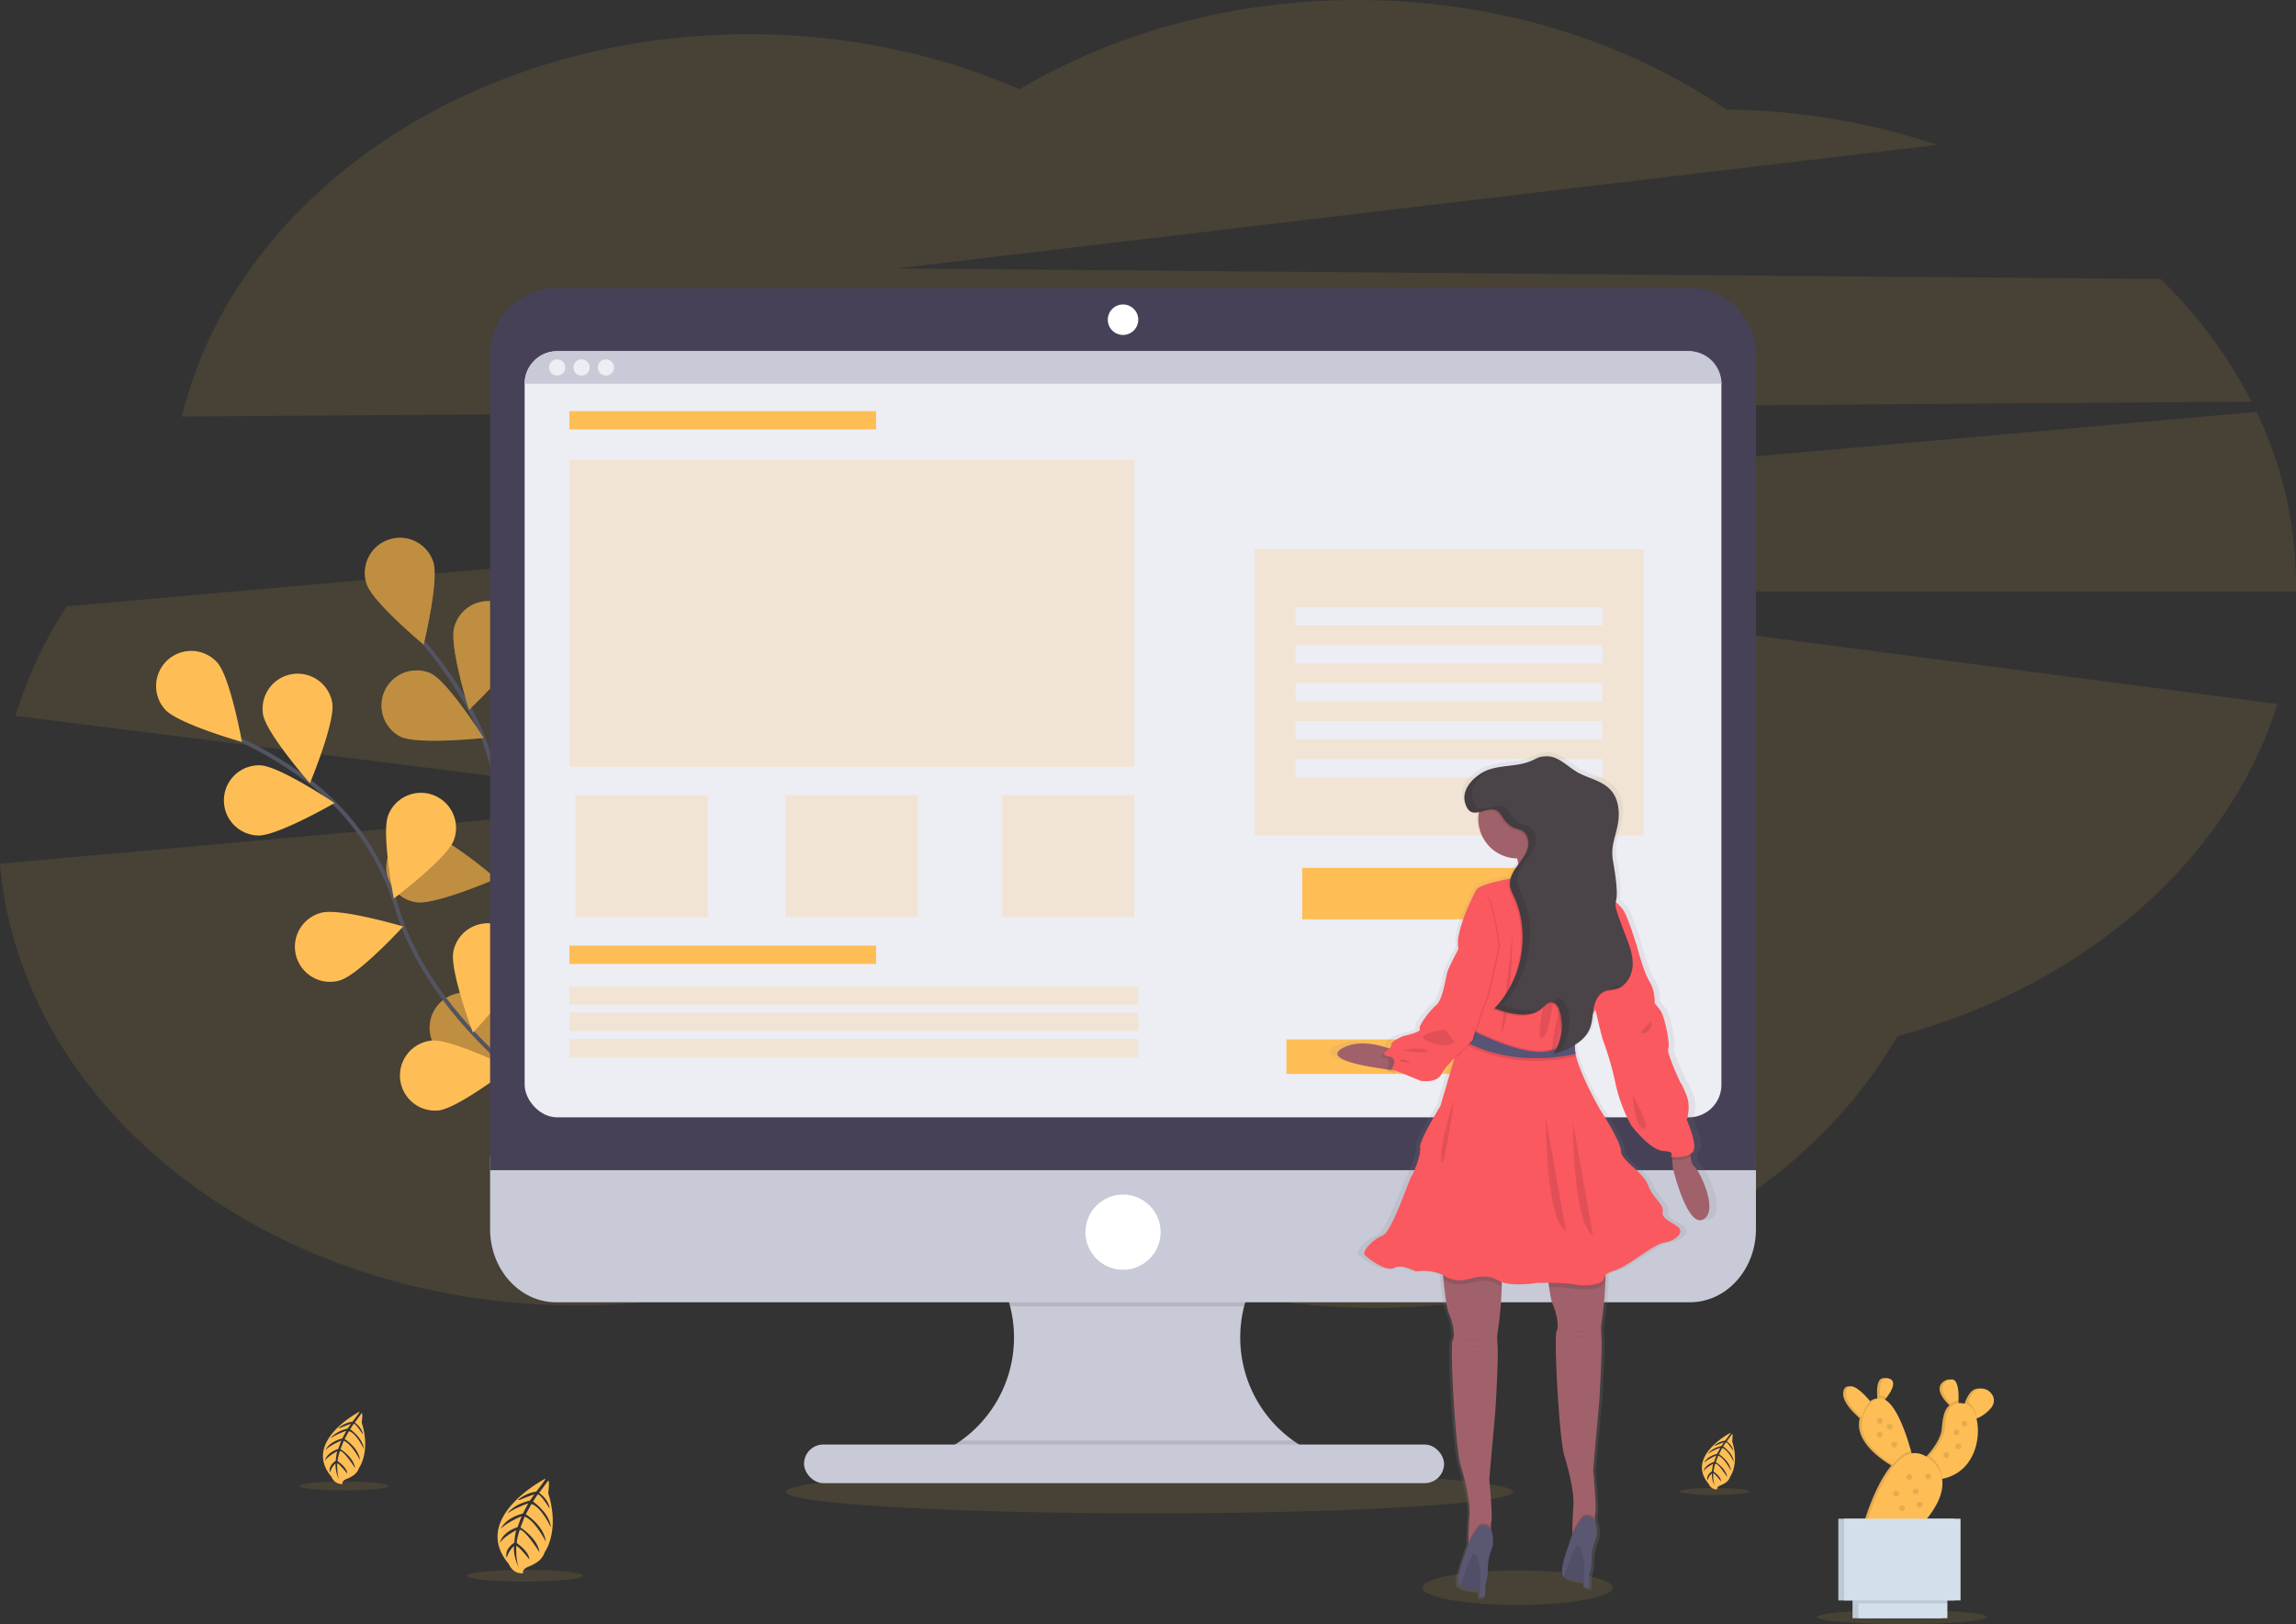 <svg xmlns="http://www.w3.org/2000/svg" width="1130" height="799.21" data-name="Layer 1" viewBox="0 0 1130 799.21"><rect x="0" y="0" width="1130" height="799.21" fill="#333333" stroke="none"/><defs><linearGradient id="a" x1="784.71" x2="784.71" y1="837.27" y2="420.76" gradientUnits="userSpaceOnUse"><stop offset="0" stop-color="gray" stop-opacity=".25"/><stop offset=".54" stop-color="gray" stop-opacity=".12"/><stop offset="1" stop-color="gray" stop-opacity=".1"/></linearGradient></defs><title>wireframing</title><path fill="#ffbe55" d="M1108.14 197.65a231.37 231.37 0 00-44.83-60.38l-621.86-5.18 512-60.79a337.39 337.39 0 00-103.88-17.42C800.28 20.23 736.93 0 667.83 0c-62 0-119.33 16.29-166.07 43.93C462 26.6 416.74 16.81 368.65 16.81c-138.17 0-253.3 80.9-279.13 188.19zM1130 287.6a197 197 0 00-19.38-84.92L32.86 298.35a209.69 209.69 0 00-25.25 53.91l333.75 42.06L0 424.99c10.27 121.45 133.43 217.36 283.88 217.36 75.73 0 144.54-24.31 195.53-63.94C530.56 618.79 600 643.6 676.58 643.6c113.57 0 211.6-54.67 257.25-133.72 91.58-24.57 162.72-86.28 187.07-163.46L698.83 291.1H1130v-3.5z" opacity=".1"/><path fill="none" stroke="#535461" stroke-miterlimit="10" stroke-width="2" d="M283.42 553.07s-46.22-66.69-38.37-129.63a122.94 122.94 0 0 0-14.8-76.34 206.71 206.71 0 0 0-21.74-30.94"/><path fill="#ffbe55" d="M213.22 276.47c3 9.05-4.71 40.74-4.71 40.74s-25.09-20.83-28.09-29.89a17.274 17.274 0 0132.8-10.85zM256.92 317.66c-2.4 9.23-26.09 31.64-26.09 31.64s-9.74-31.12-7.33-40.35a17.27 17.27 0 1133.42 8.71zM284.11 403.77c-6.74 6.76-38.5 14.14-38.5 14.14s7.31-31.78 14-38.53a17.271 17.271 0 0124.46 24.39zM290 473.6c-5.5 7.79-35.56 20.44-35.56 20.44s1.83-32.56 7.33-40.35A17.272 17.272 0 01290 473.6zM197 362.45c8.58 4.16 41 .68 41 .68s-17.36-27.6-26-31.77a17.27 17.27 0 00-15 31.09zM204.91 443.98c9.44 1.4 39.34-11.62 39.34-11.62s-24.83-21.15-34.25-22.55a17.273 17.273 0 10-5.08 34.17zM223.49 522.16c9.07 3 40.74-4.8 40.74-4.8s-20.9-25-30-28a17.273 17.273 0 10-10.78 32.82z"/><path d="M213.22 276.47c3 9.05-4.71 40.74-4.71 40.74s-25.09-20.83-28.09-29.89a17.274 17.274 0 0132.8-10.85zM256.92 317.66c-2.4 9.23-26.09 31.64-26.09 31.64s-9.74-31.12-7.33-40.35a17.27 17.27 0 1133.42 8.71zM284.11 403.77c-6.74 6.76-38.5 14.14-38.5 14.14s7.31-31.78 14-38.53a17.271 17.271 0 0124.46 24.39zM290 473.6c-5.5 7.79-35.56 20.44-35.56 20.44s1.83-32.56 7.33-40.35A17.272 17.272 0 01290 473.6zM197 362.45c8.58 4.16 41 .68 41 .68s-17.36-27.6-26-31.77a17.27 17.27 0 00-15 31.09zM204.91 443.98c9.44 1.4 39.34-11.62 39.34-11.62s-24.83-21.15-34.25-22.55a17.273 17.273 0 10-5.08 34.17zM223.49 522.16c9.07 3 40.74-4.8 40.74-4.8s-20.9-25-30-28a17.273 17.273 0 10-10.78 32.82z" opacity=".25"/><path fill="none" stroke="#535461" stroke-miterlimit="10" stroke-width="2" d="M283.16 550.39s-69.28-42.24-87.62-103a123 123 0 0 0-44.46-63.79 206.69 206.69 0 0 0-32.41-19.47"/><path fill="#ffbe55" d="M106.89 325.97c6.41 7.06 12.2 39.15 12.2 39.15s-31.37-8.88-37.78-15.94a17.27 17.27 0 1125.58-23.21zM163.54 345.91c1.54 9.42-11 39.51-11 39.51s-21.54-24.51-23.09-33.93a17.272 17.272 0 0134.09-5.58zM223.29 413.6c-3.43 8.91-29.47 28.53-29.47 28.53s-6.2-32-2.78-40.92a17.274 17.274 0 1132.25 12.39zM257 475.03c-1.87 9.36-24.23 33.1-24.23 33.1s-11.52-30.51-9.65-39.86a17.274 17.274 0 1133.88 6.76zM126.88 411.15c9.54.33 37.77-16 37.77-16s-27.05-18.2-36.59-18.55a17.27 17.27 0 00-1.18 34.52zM167.17 482.47c9.2-2.54 31.26-26.56 31.26-26.56s-31.27-9.31-40.43-6.73a17.27 17.27 0 109.2 33.29zM215.84 546.42c9.5-1 35.3-20.9 35.3-20.9s-29.25-14.42-38.74-13.47a17.27 17.27 0 003.44 34.37z"/><ellipse cx="565.71" cy="734.08" fill="#ffbe55" opacity=".1" rx="179" ry="10.62"/><ellipse cx="746.87" cy="781.25" fill="#ffbe55" opacity=".1" rx="46.86" ry="8.53"/><path fill="#c8cad7" d="M648 715.41v6.41H458.38v-5.22a62.33 62.33 0 0 0 4.29-115.12h184.08A62.37 62.37 0 0 0 648 715.41z"/><path d="M646.75 601.49a62.43 62.43 0 0 0-34.46 41.33H497.13a62.43 62.43 0 0 0-34.46-41.33z" opacity=".1"/><path fill="#c8cad7" d="M241.21 568.82v36c0 19.88 14.55 36 32.5 36h558c17.95 0 32.5-16.12 32.5-36v-36z"/><path d="M648 715.41v6.41H458.38v-5.22a62.2 62.2 0 0 0 14.62-7.78h163.4a62.47 62.47 0 0 0 11.6 6.59z" opacity=".1"/><rect width="315" height="19" x="395.71" y="710.82" fill="#c8cad7" rx="9.5" ry="9.5"/><path fill="#474157" d="M864.21 174.32a32.5 32.5 0 0 0-32.5-32.5h-558a32.5 32.5 0 0 0-32.5 32.5v401.5h623z"/><rect width="589" height="377" x="258.21" y="172.82" fill="#ededf4" rx="16" ry="16"/><circle cx="552.71" cy="157.32" r="7.5" fill="#fff"/><circle cx="552.71" cy="606.32" r="18.5" fill="#fff"/><path fill="#c8cad7" d="M847.21 188.82h-589a16 16 0 0 1 16-16h557a16 16 0 0 1 16 16z"/><circle cx="274.21" cy="180.82" r="4" fill="#ededf4"/><circle cx="286.21" cy="180.82" r="4" fill="#ededf4"/><circle cx="298.21" cy="180.82" r="4" fill="#ededf4"/><path fill="#ffbe55" d="M280.21 202.32h151v9h-151zM280.21 465.32h151v9h-151z"/><path fill="#ffbe55" d="M280.21 485.32h280v9h-280zM280.21 498.33h280v9h-280zM280.21 511.33h280v9h-280zM280.21 226.32h278v151h-278zM283.21 391.32h65v60h-65zM493.21 391.32h65v60h-65zM386.71 391.32h65v60h-65zM617.55 270.24h191.33v140.83H617.55z" opacity=".2"/><path fill="#ededf4" d="M637.71 298.82h151v9h-151zM637.71 317.49h151v9h-151zM637.71 336.16h151v9h-151zM637.71 354.82h151v9h-151zM637.71 373.49h151v9h-151z"/><path fill="#ffbe55" d="M640.88 427.07h144.67v25.33H640.88zM633.15 511.47h97.01v16.99h-97.01z"/><ellipse cx="258.43" cy="775.37" fill="#ffbe55" opacity=".1" rx="28.6" ry="2.9"/><ellipse cx="843.87" cy="733.9" fill="#ffbe55" opacity=".1" rx="17.14" ry="1.74"/><path fill="#ffbe55" d="M268.42 727.6s-37.3 19.27-18 42c0 0 1.81 5 7.06 4.58 0 0-1.05-1.91 3-3.43a19.57 19.57 0 0 0 4-2.14 9.49 9.49 0 0 0 3.61-4.82s7.63-10.21 1.72-29.1c0 0 .76-5.34.09-6.2l-4.58 6.11s4.69 3.14 5.22 7.76c0 0-4.88-7.75-5.94-6.87-.21.18-2.25 3.4-2.25 3.4s8.12 5.51 8.73 12.66c0 0-4.58-10-9.52-11.45l-2.79 5.05s8.88 5.4 9.88 13.52c0 0-5.15-10.3-10.41-12.38l-2.08 5.33s8.55 5.44 9.34 12.2c0 0-7.15-11.3-9.73-11 0 0-1.61 5-1.4 6.55 0 0 6.05 4 6.16 8 0 0-5.58-7.05-6.44-6.58 0 0-.36 7.08 1.36 10.77 0 0-2.94-5.26-2.47-10.77a11.84 11.84 0 0 0-3.58 5.81s-1.61-3.9 3.69-7.48c0 0 .5-5.51 1.11-6.19 0 0-5.73 2.79-8.16 6.23 0 0 .89-5.12 8.66-7.66l2-5.4s-7.76 3.29-10.15 6.19c0 0 1.72-5.08 10.76-7.51l2.68-5s-6.9 2.32-10.26 5c0 0 2.61-4.36 11.09-6.37l2.18-3.11s-5 1.79-6.4 2.43-1.68.32-1.68.32a18.08 18.08 0 0 1 9-4.07s4.85-6.09 4.5-6.38z"/><ellipse cx="169.3" cy="731.19" fill="#ffbe55" opacity=".1" rx="21.92" ry="2.22"/><path fill="#ffbe55" d="M177 694.6s-28.58 14.76-13.82 32.16a5.49 5.49 0 005.41 3.51s-.8-1.46 2.27-2.63a15.52 15.52 0 003.08-1.64 7.31 7.31 0 002.77-3.7s5.84-7.82 1.31-22.29c0 0 .59-4.1.07-4.76l-3.47 4.77s3.59 2.41 4 5.94c0 0-3.74-5.93-4.55-5.26-.16.14-1.72 2.61-1.72 2.61s6.22 4.22 6.69 9.7c0 0-3.51-7.68-7.3-8.77l-2.13 3.86s6.79 4.14 7.56 10.36c0 0-3.95-7.89-8-9.48l-1.59 4.08s6.56 4.17 7.16 9.35c0 0-5.48-8.66-7.46-8.39 0 0-1.23 3.84-1.07 5 0 0 4.64 3.1 4.72 6.14 0 0-4.28-5.4-4.94-5 0 0-.27 5.42 1.05 8.25a16.49 16.49 0 01-1.9-8.25 9.12 9.12 0 00-2.74 4.41s-1.23-3 2.83-5.73c0 0 .38-4.22.85-4.74 0 0-4.39 2.14-6.25 4.77 0 0 .68-3.92 6.63-5.87l1.51-4.14s-5.95 2.52-7.79 4.75c0 0 1.32-3.9 8.25-5.76l2.06-3.81s-5.29 1.78-7.87 3.81c0 0 2-3.35 8.5-4.88l1.67-2.39s-3.83 1.37-4.9 1.87-1.29.24-1.29.24a13.88 13.88 0 016.88-3.12s3.74-4.77 3.52-4.97zM851.74 705.01s-22.35 11.59-10.81 25.15a4.29 4.29 0 004.23 2.74s-.63-1.14 1.78-2.06a11.56 11.56 0 002.41-1.28 5.72 5.72 0 002.16-2.89s4.57-6.12 1-17.43c0 0 .45-3.2.05-3.72l-2.71 3.72s2.81 1.89 3.13 4.66c0 0-2.93-4.65-3.56-4.12-.13.11-1.35 2-1.35 2s4.87 3.3 5.23 7.58c0 0-2.74-6-5.7-6.85l-1.6 3.09s5.31 3.23 5.91 8.1c0 0-3.08-6.17-6.24-7.42l-1.24 3.2s5.12 3.25 5.6 7.31c0 0-4.29-6.78-5.83-6.56a16.37 16.37 0 00-.84 3.92s3.62 2.42 3.69 4.8c0 0-3.35-4.22-3.86-3.94 0 0-.22 4.24.81 6.45a13 13 0 01-1.48-6.45 7.12 7.12 0 00-2.14 3.45s-1-2.34 2.21-4.48c0 0 .3-3.3.66-3.71 0 0-3.43 1.67-4.88 3.73 0 0 .53-3.07 5.18-4.59l1.18-3.23s-4.65 2-6.09 3.7c0 0 1-3 6.46-4.5l1.6-3a26.71 26.71 0 00-6.15 3s1.57-2.61 6.65-3.81l1.3-1.87s-3 1.08-3.83 1.46-1 .19-1 .19a10.82 10.82 0 015.38-2.44s2.89-3.7 2.69-3.9z"/><ellipse cx="936.04" cy="795.71" fill="#ffbe55" opacity=".1" rx="41.75" ry="3.49"/><path fill="#ffbe55" d="M969.47 685.6a17.44 17.44 0 0 0-2.28 4.3c-.14.37-.27.8-.41 1.21a4.46 4.46 0 0 0-.8-.28 11 11 0 0 0-3.56-.3c0-.47.05-.95.07-1.47.14-5.27-.48-12.62-5.51-9.5-4.82 3-1.38 8 1.73 11.2.27.28.54.54.8.79-2.83 2-3.38 6.73-3.85 11.64s-4.64 10.28-7.4 13.33l-.79.85a10.12 10.12 0 0 0-8-2.07c-.12-.43-.24-.88-.38-1.35-2.23-8.09-6.88-22.1-12.82-25.17.26-.31.52-.64.79-1 2.52-3.3 5.35-8.19 1.16-9.44s-4.56 4.24-4.33 8.36q0 .78.12 1.47a6.15 6.15 0 0 0-4.39 2.14l-.64-.77c-3.4-4-9.64-10.37-11.52-5.56-1.76 4.48 3.72 10.3 7.58 13.67l.25.21c-2.6 10.51 8.71 19.08 14.8 22.83l.79.48c-8.4 9.9-13.58 28.46-13.58 28.46l23.52 4.2s15.59-13.46 13.6-26.1h.16c15.58-3.12 19.13-19.74 16.7-29.61l.27-.11a17.65 17.65 0 0 0 7.22-5.46c4.32-6.08-4.77-12.95-9.3-6.95z"/><path d="M969.47 685.6a17.44 17.44 0 0 0-2.28 4.3c-.14.37-.27.8-.41 1.21a4.46 4.46 0 0 0-.8-.28 11 11 0 0 0-3.56-.3c0-.47.05-.95.07-1.47.14-5.27-.48-12.62-5.51-9.5-4.82 3-1.38 8 1.73 11.2.27.28.54.54.8.79-2.83 2-3.38 6.73-3.85 11.64s-4.64 10.28-7.4 13.33l-.79.85a10.12 10.12 0 0 0-8-2.07c-.12-.43-.24-.88-.38-1.35-2.23-8.09-6.88-22.1-12.82-25.17.26-.31.52-.64.79-1 2.52-3.3 5.35-8.19 1.16-9.44s-4.56 4.24-4.33 8.36q0 .78.12 1.47a6.15 6.15 0 0 0-4.39 2.14l-.64-.77c-3.4-4-9.64-10.37-11.52-5.56-1.76 4.48 3.72 10.3 7.58 13.67l.25.21c-2.6 10.51 8.71 19.08 14.8 22.83l.79.48c-8.4 9.9-13.58 28.46-13.58 28.46l23.52 4.2s15.59-13.46 13.6-26.1h.16c15.58-3.12 19.13-19.74 16.7-29.61l.27-.11a17.65 17.65 0 0 0 7.22-5.46c4.32-6.08-4.77-12.95-9.3-6.95z" opacity=".1"/><path fill="#ffbe55" d="M922.65 692.36l-2.75 8s-1.53-1.08-3.46-2.78c-3.85-3.37-9.34-9.19-7.58-13.67 1.88-4.81 8.12 1.54 11.52 5.56 1.36 1.65 2.27 2.89 2.27 2.89zM928.46 687.76a40.53 40.53 0 01-2.68 3.16 39 39 0 01-.49-4.24c-.23-4.12.2-9.59 4.33-8.36s1.38 6.14-1.16 9.44zM963.93 689.03c-.09 2.65-.35 4.77-.35 4.77a34.92 34.92 0 01-3.43-3.07c-3.11-3.23-6.55-8.21-1.73-11.2 5.03-3.12 5.65 4.23 5.51 9.5zM980.17 692.5a17.69 17.69 0 01-7.21 5.46 22.49 22.49 0 01-2.42.88l-3.24-4.55a32.25 32.25 0 011.33-4.42 17.44 17.44 0 012.28-4.3c4.48-5.97 13.62.9 9.26 6.93z"/><path d="M920.38 689.52c1.36 1.6 2.27 2.84 2.27 2.84l-2.75 8s-1.53-1.08-3.46-2.78a15.81 15.81 0 013.1-7.07 13.1 13.1 0 01.84-.99zM928.46 687.76a40.53 40.53 0 01-2.68 3.16 39 39 0 01-.49-4.24 5.55 5.55 0 013.17 1.08z" opacity=".1"/><path fill="#ffbe55" d="M942 719.72l-6.84 3s-1.5-.72-3.65-2.06c-7.18-4.42-21.64-15.55-12-28.67s17.77 10.41 21 21.92c.95 3.45 1.49 5.81 1.49 5.81z"/><path d="M960.15 690.73a5.6 5.6 0 013.78-1.7c-.09 2.65-.35 4.77-.35 4.77a34.92 34.92 0 01-3.43-3.07zM973 697.96a22.49 22.49 0 01-2.42.88l-3.24-4.55a32.25 32.25 0 011.33-4.42c2.05 1.22 3.59 4.26 4.33 8.09z" opacity=".1"/><path fill="#ffbe55" d="M956 727.68c-.38.08-.77.15-1.16.2-22.92 3.49-7.56-8.88-7.56-8.88s1-.95 2.44-2.51c2.76-3 6.92-8.39 7.4-13.33.72-7.43 1.55-14.4 10.32-12.36s10.24 32.53-11.44 36.88z"/><path fill="#d4dfec" d="M911.74 784.77h43.81v11.52h-43.81z"/><path fill="#d4dfec" d="M904.77 747.33h57.24v40.2h-57.24z"/><path d="M911.74 784.77h43.81v11.52h-43.81z" opacity=".1"/><path d="M904.77 747.33h57.24v40.2h-57.24z" opacity=".1"/><path fill="#d4dfec" d="M914.62 784.77h43.81v11.52h-43.81z"/><path d="M940.49 713.92c1 3.44 1.49 5.8 1.49 5.8l-6.84 3s-1.5-.72-3.65-2.06c2.68-3.39 5.71-5.95 9-6.74zM956 727.68c-.38.08-.77.15-1.16.2-22.92 3.49-7.56-8.88-7.56-8.88s1-.95 2.44-2.51c4.28 3.43 6.03 7.29 6.28 11.19z" opacity=".1"/><path fill="#ffbe55" d="M918.7 749.6s12.84-46 30.84-31.81-7.32 36-7.32 36z"/><circle cx="925.18" cy="699.21" r="1.44" opacity=".1"/><circle cx="925.06" cy="705.93" r="1.44" opacity=".1"/><circle cx="966.82" cy="700.53" r="1.44" opacity=".1"/><circle cx="933.22" cy="734.97" r="1.44" opacity=".1"/><circle cx="963.82" cy="711.69" r="1.44" opacity=".1"/><circle cx="948.94" cy="726.57" r="1.44" opacity=".1"/><circle cx="930.1" cy="702.09" r="1.44" opacity=".1"/><circle cx="962.86" cy="704.85" r="1.44" opacity=".1"/><circle cx="957.94" cy="716.01" r="1.44" opacity=".1"/><circle cx="942.82" cy="733.89" r="1.44" opacity=".1"/><circle cx="939.7" cy="726.81" r="1.44" opacity=".1"/><circle cx="932.26" cy="710.85" r="1.44" opacity=".1"/><path d="M914.62 784.77h43.81v4.21h-43.81z" opacity=".1"/><path fill="#d4dfec" d="M907.66 747.33h57.24v40.2h-57.24z"/><circle cx="944.74" cy="740.37" r="1.44" opacity=".1"/><circle cx="936.1" cy="742.17" r="1.44" opacity=".1"/><path fill="url(#a)" d="M872.28 624.13c-1.2-.86-1.7-2.93-1.88-5 0-.47-.07-.93-.09-1.37a5 5 0 0 0 1.39-1.26c2.37-3.36-3.29-15.55-3.29-15.55s2.19-6.36 0-11.84-3.19-6.54-3.19-6.54-7.4-15.2-6.3-17-1.83-16-4-18.85a41.54 41.54 0 0 0-2.92-3.54s.37-6.18-2.74-11-6.57-18.2-6.57-18.2-3.83-12.55-6.57-17a19 19 0 0 0-4-4.11c.43-2 1.42-4.65-1.42-20.33-1.16-6.44.65-10.28 2.14-16.65s1.17-13.74-3.4-18.55-11.66-5.71-17.33-9c-5-2.89-9.45-7.78-15.29-7.69-4.29.07-4.28.74-8.23 2.35-6.83 2.78-14.51 1.94-21.45 4.24-6.24 2.07-14.17 8.87-12.28 16.08a7.9 7.9 0 0 0 2.3 4.28c1.35 1.23 3 1.24 4.85.87 0 .12 0 .23-.07.35a18.47 18.47 0 0 0-.24 3c0 10.69 8.91 19.37 19.93 19.44.06.23.11.47.17.71.15.64.29 1.28.43 1.94-.52.69-1.06 1.38-1.57 2.07a20.08 20.08 0 0 0-3 5.33c-5.78 1.18-15.47 3.09-17 5.59-2 3.36-10.22 20-9.31 27.57.05.42.09 1 .13 1.6 0 0-5.06 9-5.79 11.83s-2.37 13.43-5.48 15.9-9.49 10.43-8.58 12-8.58 3.53-8.58 3.53-6.38 2.47-6 4.42c.11.59-.34 1.15-1 1.69-7.26-2.39-16.51-4-23.68-.36-10 5.07 7.54 8.56 18 10.09 1.72.26 3.24.46 4.42.6.08.34.41.64 1.25.93.66.23 1.64.59 2.78 1l.42-1.3c3.47 1.23 12.94 5.06 12.94 5.06s8.22 1.34 10.59-3.43c1-1.93 3.73-5 6.7-8l-.33 1.07-6.92 22.83s-10.95 17-10.4 20.67-3.47 13.08-4.38 14-10 27.74-14.79 29.51-11.14 7.95-9 9.9 11 8.3 15 6.18 11 1.77 11 1.77 7.66-1.26 13.9 1.74c.07.69.15 1.44.23 2.23.65 6 1.71 14.29 2.84 16.7 1.83 3.89 3.47 10.78 2 13.43s1.28 53.19 4 61.85c2.14 6.78 5.07 17.69 4.57 24.81-.3 4.33-.48 8.66-.51 13v.72c0 .24-.17.38-.25.58v.39a35.91 35.91 0 0 0-1.59 4.61s-4.71 11.84-3.12 14.93a2.77 2.77 0 0 0 .75.87c2.27 1.82 8 2.21 10 2.29l-.09 3h2.69s.07-3 .25-6.74a18.4 18.4 0 0 0 1.16-6.58 26.91 26.91 0 0 1 2.4-11.37s.06-.31.12-.81a20.08 20.08 0 0 0 .17-3.11 11 11 0 0 0-1-5.29 11.91 11.91 0 0 1 .2-3.23c.73-2.65-1.1-21.2-1.1-21.2l3.1-34.11s1.83-26.33 1.1-33.22a21.9 21.9 0 0 1 .13-5.54 178.82 178.82 0 0 0 2-22.62v-2.12c6.64 2.28 17.9.41 17.9.41s2.62-.06 6.1 0c.09.72.19 1.43.29 2.12.53 3.71 1.16 7 1.81 8.41 1.82 3.89 3.47 10.78 2 13.43s1.27 53.19 4 61.85c2.15 6.78 5.08 17.68 4.58 24.81-.3 4.32-.48 8.65-.51 13v.8c-.09.19-.18.38-.26.58s0 .27 0 .39a36.45 36.45 0 0 0-1.51 4.63s-4.72 11.85-3.12 14.94a2.63 2.63 0 0 0 .75.86c2.27 1.83 8 2.21 10 2.29l-.09 3h2.69s.07-3 .25-6.74a18.4 18.4 0 0 0 1.16-6.58A27 27 0 0 1 822 808a20.75 20.75 0 0 0 .29-3.9 10.94 10.94 0 0 0-1.05-5.32 12.29 12.29 0 0 1 .2-3.22c.73-2.65-1.09-21.21-1.09-21.21l3.1-34.1s1.83-26.33 1.09-33.22a22.33 22.33 0 0 1 .14-5.54 178.27 178.27 0 0 0 2-21.49v-2.15c.66-.81 2-1.45 5.7-2.69 6.39-2.12 19.17-12.73 24.28-13.43s9.67-4.07 8.21-6.72-9.49-4.42-8.76-8.48-4.93-6.54-7.48-13.25-13.7-12-13.88-17S824.23 596 824.23 596s-10.39-17.28-12.69-27.84c0-.24-.09-.46-.13-.68h.13a19.12 19.12 0 0 1-.38-2.4c0-.23.05-.47.09-.68h-.14v-.38-.07a1.64 1.64 0 0 1 .22-.14l.6-.35-.2.08a19.8 19.8 0 0 0 3.31-2.7 14.7 14.7 0 0 0 3.81-5.32 27 27 0 0 0 1.49-7l1.3-2c1.26 5.27 3.1 12.83 3.68 14.52A147.33 147.33 0 0 1 831.9 583a74.59 74.59 0 0 0 8 20.68s9.31 12.19 16.43 12.72 3.11 2.47 4.2 2.83l.31.07.11 1.43.31 4.15s7.3 29.69 15.52 25.45-1.78-24.26-4.5-26.2z" transform="translate(-35 -50.4)"/><path fill="#a1616a" d="M838.24 600.06c-7.9 4.22-14.92-25.26-14.92-25.26l-.3-4.13-.57-7.81 9.65 1.23a29.46 29.46 0 000 5.07c.17 2 .66 4.09 1.81 4.93 2.57 1.94 12.22 21.76 4.33 25.97zM719.21 772.2l.67-.51a3.6 3.6 0 01-.67.51zM739.1 610.24v22.75a184 184 0 01-2 22.47 22.45 22.45 0 00-.13 5.49c.7 6.85-1 33-1 33l-3 33.87s1.75 18.42 1 21a12.74 12.74 0 00-.19 3.21c.1 3 .62 6.85.79 8v.35l-.11.08-14.67 11.19c2.34-2.13 2.94-7.09 2.93-11.69v-1.5q0-6.45.5-12.9c.48-7.07-2.34-17.9-4.4-24.64-2.63-8.59-5.27-58.78-3.86-61.41s-.18-9.48-1.93-13.34c-1.03-2.35-2.03-10.57-2.63-16.57-.38-3.64-.61-6.4-.61-6.4zM770.26 767.7l.72-.54a4.23 4.23 0 01-.72.54zM790.15 605.74v23.87a184.06 184.06 0 01-1.93 21.35 22.44 22.44 0 00-.13 5.49c.7 6.85-1 33-1 33l-3 33.87s1.76 18.42 1.06 21a12.24 12.24 0 00-.19 3.2c.1 3 .63 6.91.79 8 0 .22.05.33.05.33l-.11.08L771 767.12c2.27-2.18 2.86-7.08 2.85-11.62v-1.51c0-4.3.2-8.6.49-12.9.47-7.07-2.34-17.89-4.4-24.63-2.64-8.59-5.27-58.78-3.86-61.41s-.18-9.48-1.93-13.34c-.63-1.36-1.23-4.67-1.75-8.35-.93-6.68-1.59-14.63-1.59-14.63z"/><path d="M762.75 414.77l-.15.23a19.26 19.26 0 0 1-13.35 8 16.56 16.56 0 0 1-2.35.16c-.06-.24-.11-.48-.17-.71-1.15-5-2.37-9-2.37-9s1.31-1.89 3.22-4.3c5.19-6.56 14.75-16.93 14-3.07a23.77 23.77 0 0 0 1 8.31c.07.07.11.21.17.38z" opacity=".1"/><path fill="#a1616a" d="M766.18 403.1a19.29 19.29 0 0 1-16.93 19.15 18.66 18.66 0 0 1-2.38.15h-.14a19.3 19.3 0 1 1 19.45-19.3z"/><path fill="#a1616a" d="M784.9 459.34l-18.72 16s-20.41-29.12-18-35.09c.77-1.87.68-5.19.19-8.89-.27-2-.66-4.21-1.1-6.29-.13-.65-.27-1.29-.41-1.92-.06-.24-.11-.48-.17-.71-1.15-5-2.37-9-2.37-9s1.31-1.89 3.22-4.3c5.19-6.56 14.75-16.93 14-3.07a23.77 23.77 0 0 0 1 8.31c0 .16.09.32.15.47 2.66 8.18 9.14 14.71 14.12 18.76a55.84 55.84 0 0 0 6.45 4.58z"/><path d="M709.79 623.23l29.31-13v22.75a10.09 10.09 0 01-1.9-.89c-5.79-3.58-13-.8-13.51-.8s-6.32 2.46-12.46-1.23c-.27-.16-.54-.31-.8-.44-.43-3.63-.64-6.39-.64-6.39zM790.15 605.74v23.87a10.7 10.7 0 00-1 2.21c-1.06 2.46-8.25 3.34-14.57 2.3a90.21 90.21 0 00-12.11-.76c-.93-6.68-1.59-14.63-1.59-14.63z" opacity=".1"/><path fill="#fa595f" d="M818.94 611.47c-4.92.7-17.2 11.23-23.34 13.34s-5.44 2.45-6.49 4.91-8.25 3.33-14.57 2.29-18.25-.71-18.25-.71-13.29 2.3-19.12-1.31-13-.8-13.51-.8-6.32 2.46-12.46-1.23-14.39-2.28-14.39-2.28-6.67-3.86-10.53-1.75-12.28-4.21-14.39-6.14 4-8.07 8.6-9.83 13.34-28.43 14.21-29.3 4.74-10.18 4.21-13.86 10-20.54 10-20.54l6.66-22.66 2-7 .08-4.17c0-1.88.09-4.29.14-7 .18-11.2.37-27.81 0-35.32-.06-1.16-.12-2.1-.2-2.78-.88-7.54 7-24 8.95-27.37 1.44-2.49 10.76-4.38 16.31-5.55a35.69 35.69 0 0 0 3.92-.94 4.58 4.58 0 0 1 1.54-.12c5.24.21 20.69 3.45 20.69 3.45-1.4 42.29 1.41 34.92 1.41 34.92 4.56-3.51 1.75-34.57 1.75-34.57 2.28 1.05 4.61-1.59 4.61-1.59l8.9 3.69a88.06 88.06 0 0 1 7.85 5.31 23.66 23.66 0 0 1 5.49 5.4c2.63 4.39 6.32 16.85 6.32 16.85l-3.16 5c-2.76 4.43-7 11.24-11.35 18.14l-7.72 12.29c-3.45 5.48-6.26 9.93-7.43 11.74a4.37 4.37 0 0 0-.55 1.41 7.35 7.35 0 0 0-.13 1 15.73 15.73 0 0 0 .41 4.16c2.21 10.48 12.2 27.65 12.2 27.65s10 15.26 10.18 20.17 10.88 10.18 13.34 16.85 7.89 9.12 7.19 13.16 7 5.79 8.42 8.42-2.88 5.97-7.79 6.67z"/><path d="M832.08 569.16c-2.71 1.83-7.48 1.76-9.06 1.51l-.57-7.81 9.65 1.23a29.46 29.46 0 0 0-.02 5.07z" opacity=".1"/><path fill="#fa595f" d="M798.23 459.69l7.2 5.09s3.33 13.33 6.31 18.07 2.63 10.88 2.63 10.88a38 38 0 0 1 2.81 3.51c2.11 2.81 4.91 16.9 3.86 18.72s6.06 16.9 6.06 16.9 1 1 3.07 6.49 0 11.76 0 11.76 5.44 12.11 3.16 15.44-9.66 3-10.71 2.63 2.81-2.28-4-2.81-15.8-12.63-15.8-12.63a75.44 75.44 0 0 1-7.72-20.53 151.12 151.12 0 0 0-6.31-21.76c-.88-2.63-4.74-19.65-4.74-19.65z"/><path d="M744.36 459.69s-.53 40.71-5.44 48.78zM772.79 474.08s-4.56 40.71-8.16 42.81 8.16-42.81 8.16-42.81zM766.18 468.29s-1.11 38.39-6.9 42.18 6.9-42.18 6.9-42.18zM715.76 540.93s-7.26 21.23-6.44 30 6.44-30 6.44-30z" opacity=".1"/><path d="M775.5 519.95c-9.5 2.13-35.2 5.95-57.8-8.11 0-1.88.09-4.29.14-7 8.58 4.72 32.68 17 44.95 13.56 6.12-1.75 10-2.86 12.43-3.58a13.22 13.22 0 0 0 .28 5.13z" opacity=".1"/><path d="M775.5 517.85c-9.5 2.12-35.2 5.94-57.8-8.11 0-1.88.09-4.3.14-7 8.58 4.72 32.68 17 44.95 13.56 6.12-1.74 10-2.86 12.43-3.57a13.23 13.23 0 0 0 .28 5.12z" opacity=".1"/><path fill="#605d82" d="M775.5 518.6c-9.5 2.12-35.2 5.94-57.8-8.11 0-1.88.09-4.29.14-7 8.58 4.72 32.68 17 44.95 13.56 6.12-1.74 10-2.86 12.43-3.57a13.23 13.23 0 0 0 .28 5.12z"/><path d="M775.5 518.6c-9.5 2.12-35.2 5.94-57.8-8.11 0-1.88.09-4.29.14-7 8.58 4.72 32.68 17 44.95 13.56 6.12-1.74 10-2.86 12.43-3.57a13.23 13.23 0 00.28 5.12zM734.61 760.07c0 .23-.05.38-.06.43l-14.67 11.19c2.34-2.13 2.94-7.09 2.93-11.69v-1.5a29.61 29.61 0 015.42-8.66c2.5-.65 4.07 0 5 1.13v.32a4.6 4.6 0 01.52.78c1.47 2.53 1.05 6.66.86 8z" opacity=".1"/><path d="M733.47 754.39l-11.07 7.6s.07-.89.17-2.2a30.3 30.3 0 0 1 5.67-9.25c2.5-.64 4.07 0 5 1.13.09 1.64.23 2.72.23 2.72z" opacity=".1"/><path fill="#5a5773" d="M734.54 761.22a27.6 27.6 0 0 0-2.3 11.3 17.44 17.44 0 0 1-2.35 9.11 7.82 7.82 0 0 1-.77 1.11s-7.69-.06-10.38-2.29a2.63 2.63 0 0 1-.74-.85c-1.54-3.07 3-14.83 3-14.83 2.38-9.07 7.22-13.91 7.22-13.91 8.63-2.26 6.32 10.36 6.32 10.36z"/><path d="M729.89 781.6a7.82 7.82 0 0 1-.77 1.11s-7.69-.06-10.38-2.29c1.32-4.38 5.55-17.63 7.52-15.38s3.16 12.33 3.63 16.56z" opacity=".1"/><path fill="#5a5773" d="M728.83 765.89l-.53 19.86h2.58s.41-17.42 1.57-19.86-3.62 0-3.62 0z"/><path d="M785.66 755.6l-.06.41-14.6 11.11c2.27-2.18 2.86-7.08 2.85-11.62v-1.51a29.57 29.57 0 0 1 5.41-8.65c2.5-.65 4.08 0 5.05 1.12v.33a4.16 4.16 0 0 1 .52.77c1.45 2.57 1.02 6.71.83 8.04z" opacity=".1"/><path d="M784.52 749.88l-11.07 7.61s.07-.89.18-2.2a30 30 0 0 1 5.66-9.25c2.5-.64 4.07-.05 5.05 1.13.04 1.64.18 2.71.18 2.71z" opacity=".1"/><path fill="#5a5773" d="M785.6 756.72a27.44 27.44 0 0 0-2.31 11.3 17.44 17.44 0 0 1-2.35 9.11 8.68 8.68 0 0 1-.77 1.11s-7.69-.06-10.38-2.29a2.76 2.76 0 0 1-.72-.86c-1.53-3.07 3-14.83 3-14.83 2.38-9.07 7.22-13.91 7.22-13.91 8.61-2.23 6.31 10.37 6.31 10.37z"/><path d="M780.94 777.13a8.68 8.68 0 0 1-.77 1.11s-7.69-.06-10.38-2.29c1.32-4.38 5.55-17.64 7.52-15.39s3.16 12.31 3.63 16.57z" opacity=".1"/><path fill="#5a5773" d="M779.89 761.39l-.54 19.85h2.58s.41-17.41 1.57-19.85-3.61 0-3.61 0z"/><path d="M802.88 475.31c-.12 5-2.85 10.33-7.64 11.82-1.4.43-2.89.53-4.32.82a9.25 9.25 0 0 0-2 .61c-3.07 1.41-4.6 4.91-5.22 8.23-.22 1.14-.36 2.29-.5 3.45a24.79 24.79 0 0 1-1.37 6.47 16.38 16.38 0 0 1-6.74 7.68 43.4 43.4 0 0 1-11.19 4.68 25.15 25.15 0 0 0 3-20.9c-.64-2.05-2-4.34-4.17-4.28-1.69.05-2.9 1.55-4.16 2.69-6.2 5.58-15.9 3.09-23.75.28 14-14.23 17.89-37.34 9.45-55.39a18.28 18.28 0 0 1-1.72-4.47 9.32 9.32 0 0 1 .43-4.62 20.48 20.48 0 0 1 2.84-5.29c.49-.69 1-1.37 1.52-2.06.67-.91 1.34-1.83 1.94-2.78a15.29 15.29 0 0 0 2-4.33c.89-3.4-.36-7.7-3.65-8.86l-.18-.07c-3.64-1.14-4.77-1.48-7.25-4.4-1.66-1.94-2.6-5-5.44-5.57-2.18-.45-4.62.52-6.91 1.11a19.31 19.31 0 1 1 34.8 14.17c2.56 8.4 9.19 15.1 14.27 19.23l8.9 3.69a88.06 88.06 0 0 1 7.85 5.31 114.82 114.82 0 0 0 5.66 18.29 64.45 64.45 0 0 1 3 9 22.15 22.15 0 0 1 .55 5.49z" opacity=".1"/><path fill="#4a4347" d="M748.1 408.29c3.42 1.07 4.74 5.47 3.83 8.93s-3.36 6.26-5.43 9.17-3.91 6.39-3.28 9.91a18.28 18.28 0 0 0 1.72 4.47c8.44 18.05 4.5 41.15-9.45 55.39 7.85 2.81 17.56 5.3 23.75-.28 1.26-1.14 2.47-2.64 4.16-2.69 2.15-.07 3.54 2.23 4.17 4.28a25.13 25.13 0 0 1-3 20.89c7.23-2.1 15.17-5.35 17.94-12.35 1.24-3.13 1.24-6.61 1.86-9.93s2.15-6.81 5.22-8.22c2-.9 4.25-.79 6.32-1.43 4.79-1.49 7.52-6.81 7.64-11.82s-1.8-9.82-3.6-14.49c-10-26-.6-5.17-6.08-36.46-1.12-6.39.63-10.21 2.06-16.53s1.12-13.64-3.27-18.42-11.21-5.67-16.66-8.91c-4.83-2.88-9.08-7.73-14.7-7.64-4.12.06-4.11.73-7.91 2.33-6.57 2.76-13.94 1.93-20.62 4.21-6 2.06-13.62 8.8-11.8 16 2.45 9.69 9.17 2.56 14.41 3.65 2.84.6 3.78 3.62 5.44 5.57 2.52 2.88 3.64 3.23 7.28 4.37z"/><path fill="#a1616a" d="M685 526.49s-2.84-.3-6.66-.89c-10-1.52-26.91-5-17.29-10 8.83-4.62 21-.7 28.12 2.44a62.28 62.28 0 0 1 5.92 3z"/><path d="M738.22 465.48s-4.56 23-6.84 28.07-6 18.43-6 18.43-5.39 4.88-9.84 9.62l2-7 .08-4.17c0-1.88.09-4.29.14-7 .18-11.2.37-27.81 0-35.32.39-.73.64-1.18.64-1.18l3.55-5.63s5.79-15.44 9.12-19.83 7.15 24.01 7.15 24.01zM687.79 523.44s-.51 2-1.37 4.7c-1.09-.44-2-.79-2.67-1-3-1 .53-2.28-.35-4.91-.75-2.26-2.14-1.55-3.74-2.18a43.71 43.71 0 013.39-4.07z" opacity=".1"/><path fill="#fa595f" d="M721.37 461.27l-3.55 5.63s-4.82 8.93-5.57 11.7-2.25 13.37-5.25 15.83-9.13 10.35-8.25 11.93-8.25 3.51-8.25 3.51-6.14 2.46-5.79 4.39-5.09 3.51-3.16 4.91 3.69 0 4.57 2.63-2.64 3.87.35 4.92 12.81 5.16 12.81 5.16 7.89 1.33 10.17-3.41 15.27-16.49 15.27-16.49 3.68-13.34 6-18.43 6.85-28.07 6.85-28.07-3.69-28.43-7-24-9.2 19.79-9.2 19.79z"/><path d="M711.37 506.54s-17.37 2.28-8.07 6.14 12.46 0 12.46 0zM689.79 516.89s10.18-2.1 12.81 0-12.81 0-12.81 0zM688.74 522.16s.7-1.76 4.21 0-4.21 0-4.21 0zM803.58 538.92s1.06 16 5.37 16.52-5.37-16.52-5.37-16.52zM812.8 502.7s.73 4.89-3.85 5.77 3.85-5.77 3.85-5.77zM760.85 550.29s-.23 49.37 9.83 55.45zM774.18 552.4s-.18 49.36 9.82 55.45zM720.72 659.29a37 37 0 016.85 0c3.81.31-6.85 0-6.85 0zM720.72 662.74a37 37 0 016.85 0c3.81.35-6.85 0-6.85 0zM772.77 655.24a37 37 0 016.85 0c3.81.36-6.85 0-6.85 0zM773.94 658a37 37 0 016.85 0c3.8.35-6.85 0-6.85 0z" opacity=".1"/><g opacity=".1"><path d="M739.18 494.43c14-14.23 17.89-37.33 9.45-55.39a18.28 18.28 0 01-1.72-4.47c-.63-3.52 1.2-7 3.28-9.91s4.53-5.71 5.43-9.17-.41-7.86-3.83-8.92c-3.64-1.14-4.77-1.49-7.25-4.41-1.66-1.94-2.6-5-5.44-5.56-5.24-1.09-12 6-14.41-3.66-1.38-5.42 2.65-10.6 7.3-13.69-5.81 2.41-12.53 8.81-10.81 15.58 2.45 9.69 9.17 2.57 14.41 3.66 2.84.59 3.78 3.62 5.44 5.56 2.49 2.92 3.61 3.27 7.25 4.41 3.42 1.06 4.74 5.46 3.83 8.92s-3.36 6.26-5.43 9.17-3.91 6.39-3.28 9.92a18.37 18.37 0 001.72 4.46c8.44 18.06 4.5 41.16-9.45 55.39 7.56 2.71 16.83 5.11 23 .31-5.85 2.06-13.25.03-19.49-2.2zM793.31 486.14a6.89 6.89 0 00-2 1.38c1.58-.39 3.25-.44 4.8-.93a9 9 0 003.26-1.82c-1.99.56-4.17.5-6.06 1.37zM775.89 513.89a55.34 55.34 0 01-7.6 2.75 25.13 25.13 0 003-20.89c-.63-2-2-4.35-4.17-4.29a5.33 5.33 0 00-3.32 1.9c2 .07 3.37 2.29 4 4.28a25.13 25.13 0 01-3 20.89 43.92 43.92 0 0011.09-4.64z"/></g></svg>